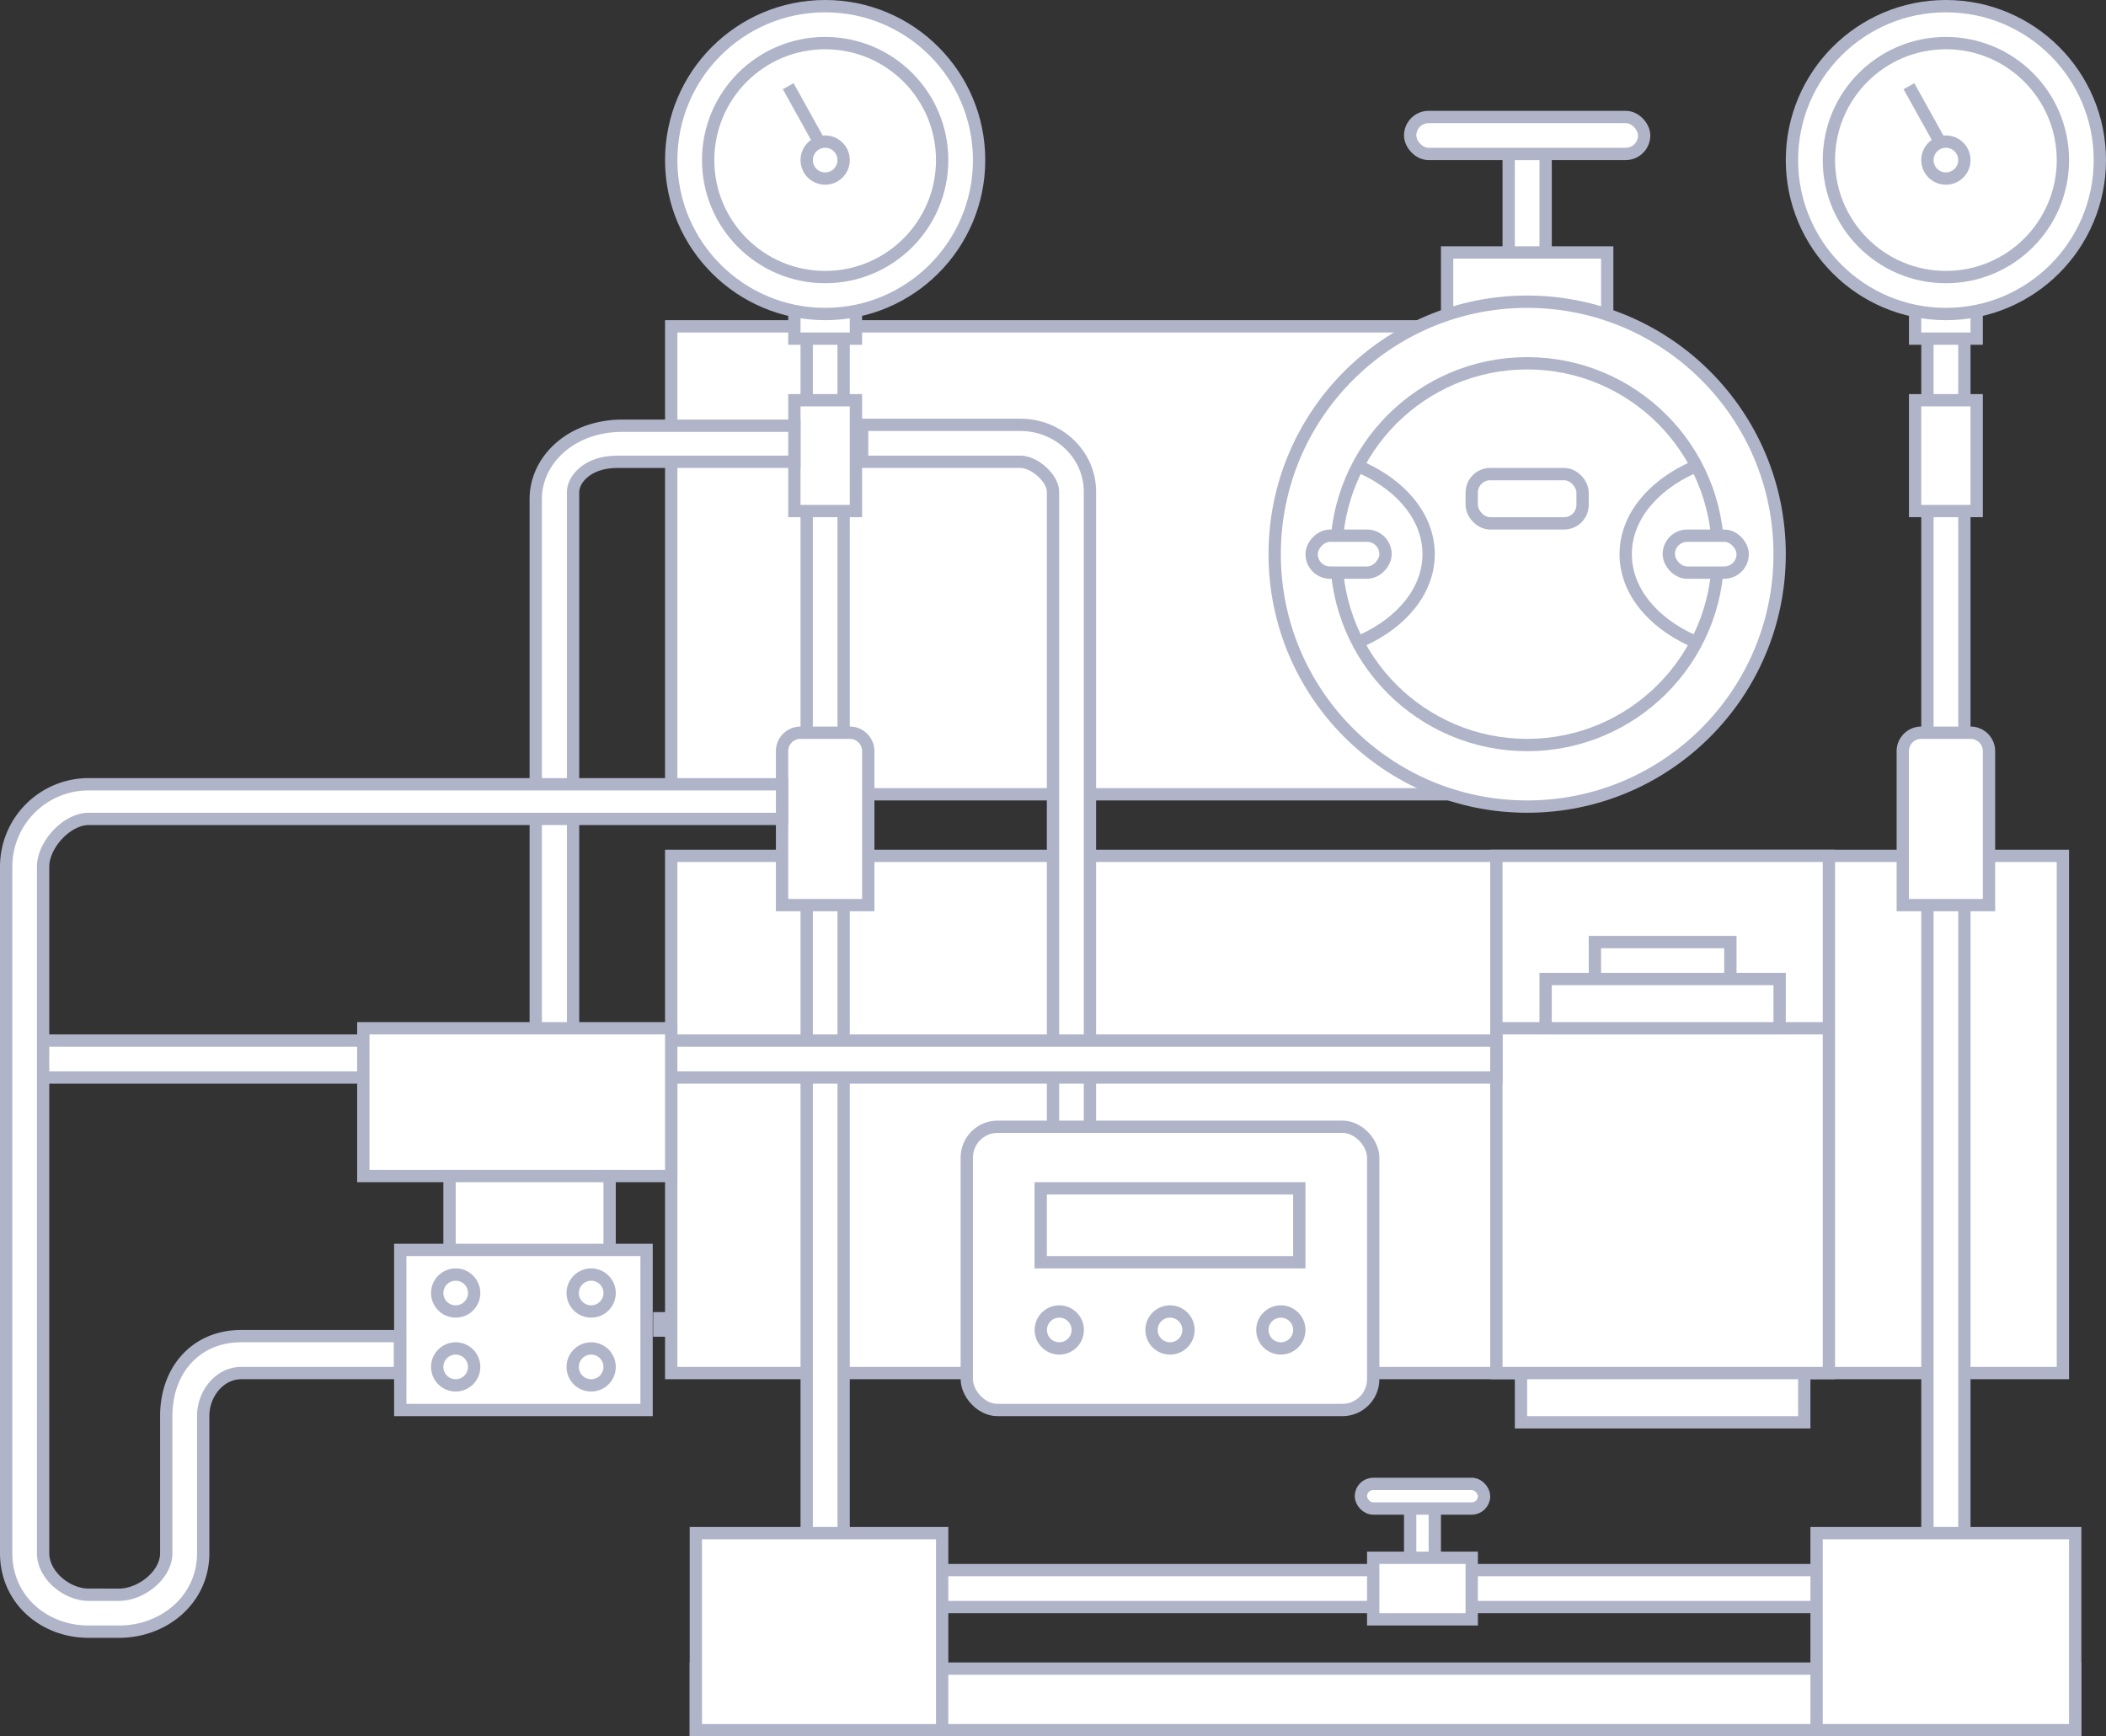 <svg width="171" height="141" fill="none" xmlns="http://www.w3.org/2000/svg"><rect width="100%" height="100%" fill="#333333" stroke="none"/><path fill="#fff" stroke="#AFB4C8" d="M56.5 135.5h112v5h-112zm-2-66h113v42h-113zm68-57h3v12h-3z"/><path fill="#fff" stroke="#AFB4C8" d="M117.5 20.5h13v10h-13z"/><path fill="#fff" stroke="#AFB4C8" d="M54.5 26.5h70v38h-70z"/><circle cx="124" cy="45" r="20.5" fill="#fff" stroke="#AFB4C8"/><circle cx="124" cy="45" r="15.5" fill="#fff" stroke="#AFB4C8"/><path d="M137.385 38c-3.238 1.476-5.385 4.06-5.385 7 0 2.94 2.147 5.524 5.385 7" stroke="#AFB4C8" stroke-linecap="round"/><rect x="114.5" y="9.5" width="19" height="3" rx="1.5" fill="#fff" stroke="#AFB4C8"/><path fill="#fff" stroke="#AFB4C8" d="M114.5 121.5h2v8h-2z"/><rect x="110.5" y="120.5" width="10" height="2" rx="1" fill="#fff" stroke="#AFB4C8"/><rect x="135.5" y="43.5" width="6" height="3" rx="1.5" fill="#fff" stroke="#AFB4C8"/><path d="M110.615 38c3.238 1.476 5.385 4.06 5.385 7 0 2.94-2.147 5.524-5.385 7" stroke="#AFB4C8" stroke-linecap="round"/><rect x="-.5" y=".5" width="6" height="3" rx="1.5" transform="matrix(-1 0 0 1 112 43)" fill="#fff" stroke="#AFB4C8"/><rect x="119.5" y="38.5" width="9" height="4" rx="1.5" stroke="#AFB4C8"/><path fill="#fff" stroke="#AFB4C8" d="M65.5 22.5h3v118h-3z"/><path fill="#fff" stroke="#AFB4C8" d="M64.5 32.5h5v9h-5zm-1 28.5a1.5 1.5 0 0 1 1.5-1.5h4a1.5 1.5 0 0 1 1.5 1.5v12.5h-7V61zm1-38.5h5v5h-5z"/><circle cx="67" cy="13" r="12.5" fill="#fff" stroke="#AFB4C8"/><circle cx="67" cy="13" r="9.5" fill="#fff" stroke="#AFB4C8"/><path d="M67.097 12.575L64 7" stroke="#AFB4C8"/><circle cx="67" cy="13" r="1.5" fill="#fff" stroke="#AFB4C8"/><path fill="#fff" stroke="#AFB4C8" d="M156.5 22.5h3v118h-3z"/><path fill="#fff" stroke="#AFB4C8" d="M155.5 32.5h5v9h-5zm-1 28.5a1.5 1.5 0 0 1 1.5-1.5h4a1.5 1.5 0 0 1 1.5 1.5v12.5h-7V61zm1-38.5h5v5h-5z"/><circle cx="158" cy="13" r="12.5" fill="#fff" stroke="#AFB4C8"/><circle cx="158" cy="13" r="9.5" fill="#fff" stroke="#AFB4C8"/><path d="M158.097 12.575L155 7" stroke="#AFB4C8"/><circle cx="158" cy="13" r="1.5" fill="#fff" stroke="#AFB4C8"/><path fill="#fff" stroke="#AFB4C8" d="M121.5 83.5h27v-14h-27zm0 0h27v28h-27zm2 28h23v4h-23z"/><path fill="#fff" stroke="#AFB4C8" d="M125.5 83.5h19v-4h-19zm4-4h11v-3h-11z"/><rect x="78.5" y="91.5" width="33" height="23" rx="2.5" fill="#fff" stroke="#AFB4C8"/><path fill="#fff" stroke="#AFB4C8" d="M84.5 96.5h21v6h-21z"/><circle cx="86.009" cy="108" r="1.5" fill="#fff" stroke="#AFB4C8"/><circle cx="95" cy="108" r="1.5" fill="#fff" stroke="#AFB4C8"/><circle cx="104" cy="108" r="1.5" fill="#fff" stroke="#AFB4C8"/><path d="M70 37v.5h12.857c.543 0 1.214.31 1.765.82.556.511.878 1.119.878 1.603V91.5h3V39.923c0-3.015-2.547-5.423-5.643-5.423H70V37zm-5.5 0v.5H50.11c-2.433 0-3.579 1.449-3.579 2.451v52.465H43.5V40.5c0-3.063 2.776-5.93 7.057-5.93H64.5V37zm-8 87.5h20v16h-20zm20 3h75v3h-75z" fill="#fff" stroke="#AFB4C8"/><path fill="#fff" stroke="#AFB4C8" d="M2.5 84.5h119v3H2.5zm109 42h8v5h-8z"/><path fill="#fff" stroke="#AFB4C8" d="M29.5 83.5h25v12h-25zm7 12h13v7h-13z"/><path fill="#fff" stroke="#AFB4C8" d="M32.5 101.5h20v13h-20z"/><path d="M63.5 64.186v-.5H7.195A6.695 6.695 0 0 0 .5 70.38v55.753c0 3.732 3.034 6.367 6.695 6.367h2.478c3.646 0 6.827-2.622 6.827-6.367v-11.151c0-1.847 1.373-3.482 3.084-3.482h12.89v-3h-12.89c-1.843 0-3.377.694-4.445 1.872-1.065 1.174-1.639 2.795-1.639 4.61v11.151c0 .839-.47 1.678-1.22 2.324-.75.646-1.72 1.043-2.607 1.043H7.195c-.885 0-1.819-.395-2.534-1.036-.715-.641-1.161-1.481-1.161-2.331V70.381c0-.864.46-1.843 1.191-2.617.733-.776 1.659-1.264 2.504-1.264H63.5v-2.314z" fill="#fff" stroke="#AFB4C8"/><circle cx="37" cy="111" r="1.5" fill="#fff" stroke="#AFB4C8"/><circle cx="48" cy="111" r="1.5" fill="#fff" stroke="#AFB4C8"/><circle cx="37" cy="105" r="1.5" fill="#fff" stroke="#AFB4C8"/><circle cx="48" cy="105" r="1.5" fill="#fff" stroke="#AFB4C8"/><path d="M53.035 107.549h1.859" stroke="#AFB4C8" stroke-width="2"/><path fill="#fff" stroke="#AFB4C8" d="M147.5 124.5h21v16h-21z"/></svg>